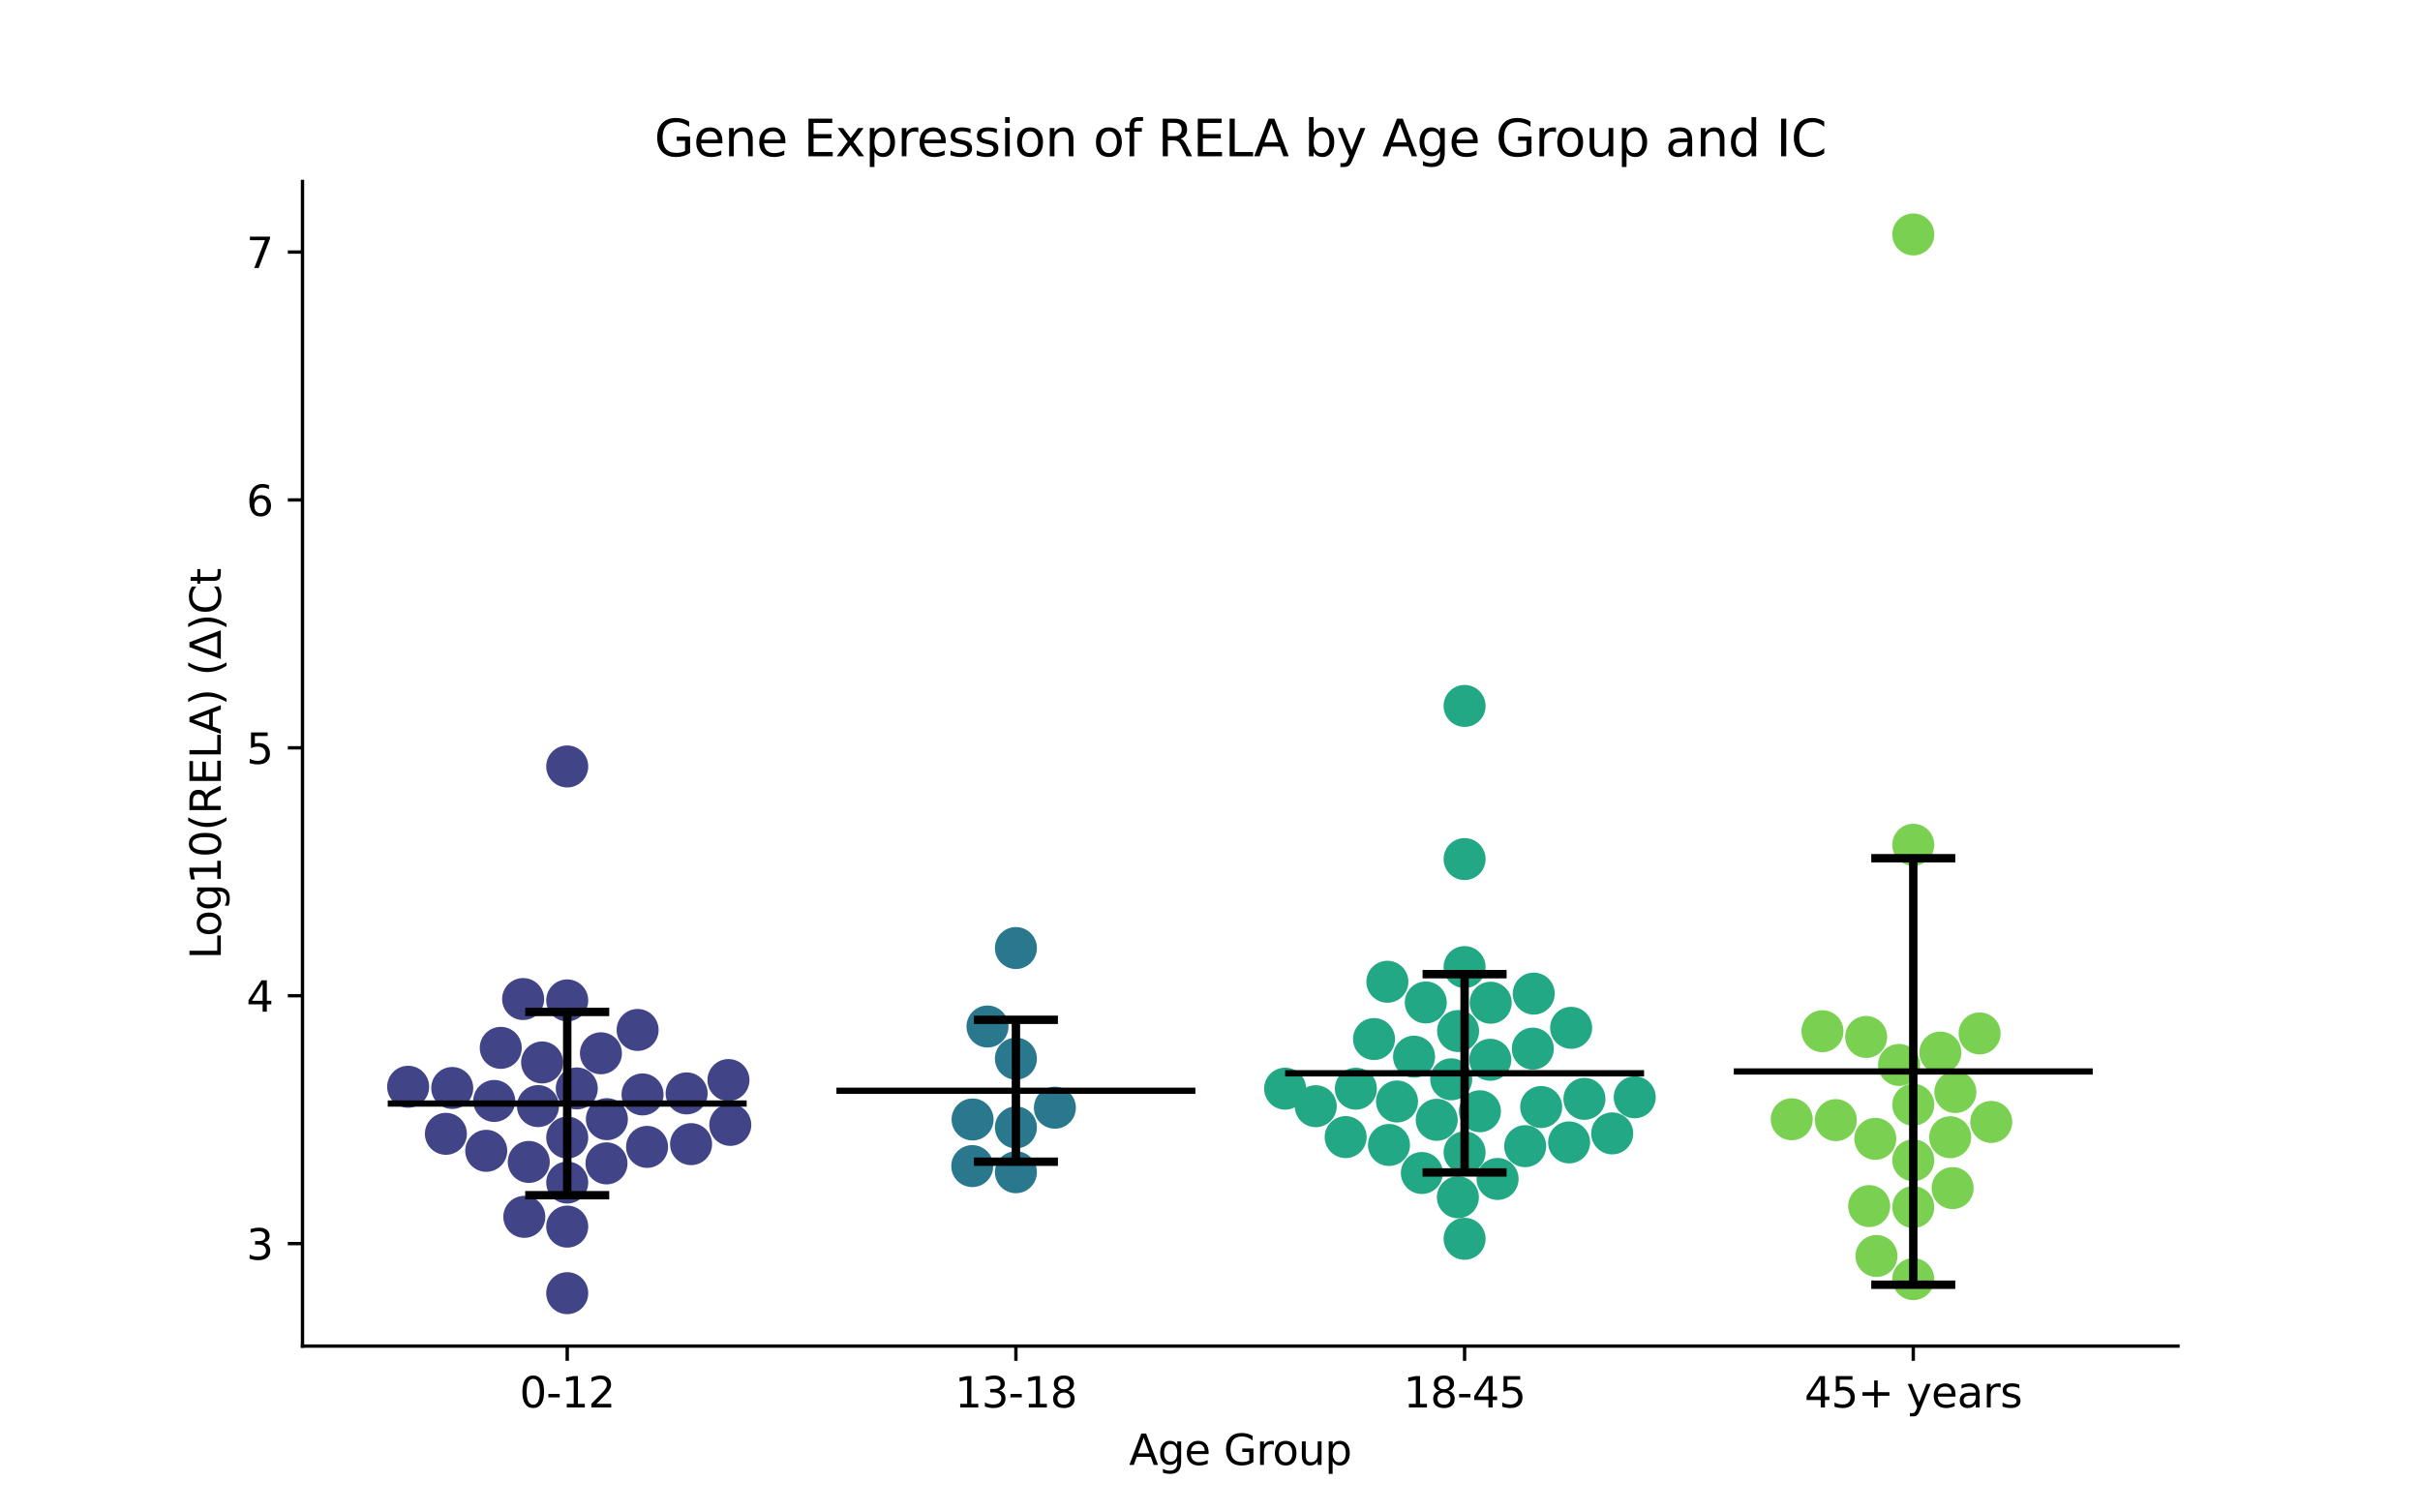 <?xml version="1.0" encoding="utf-8" standalone="no"?>
<!DOCTYPE svg PUBLIC "-//W3C//DTD SVG 1.1//EN"
  "http://www.w3.org/Graphics/SVG/1.1/DTD/svg11.dtd">
<svg xmlns:xlink="http://www.w3.org/1999/xlink" width="576pt" height="360pt" viewBox="0 0 576 360" xmlns="http://www.w3.org/2000/svg" version="1.1">
 <defs>
  <style type="text/css">*{stroke-linejoin: round; stroke-linecap: butt}</style>
 </defs>
 <g id="figure_1">
  <g id="patch_1">
   <path d="M 0 360 
L 576 360 
L 576 0 
L 0 0 
z
" style="fill: #ffffff"/>
  </g>
  <g id="axes_1">
   <g id="patch_2">
    <path d="M 72 320.4 
L 518.4 320.4 
L 518.4 43.2 
L 72 43.2 
z
" style="fill: #ffffff"/>
   </g>
   <g id="PathCollection_1">
    <defs>
     <path id="C0_0_9deeefd496" d="M 0 5 
C 1.326 5 2.598 4.473 3.536 3.536 
C 4.473 2.598 5 1.326 5 -0 
C 5 -1.326 4.473 -2.598 3.536 -3.536 
C 2.598 -4.473 1.326 -5 0 -5 
C -1.326 -5 -2.598 -4.473 -3.536 -3.536 
C -4.473 -2.598 -5 -1.326 -5 0 
C -5 1.326 -4.473 2.598 -3.536 3.536 
C -2.598 4.473 -1.326 5 0 5 
z
"/>
    </defs>
    <g clip-path="url(#p2a007aa8a4)">
     <use xlink:href="#C0_0_9deeefd496" x="137.283" y="259.07" style="fill: #414487"/>
    </g>
    <g clip-path="url(#p2a007aa8a4)">
     <use xlink:href="#C0_0_9deeefd496" x="173.82" y="267.743" style="fill: #414487"/>
    </g>
    <g clip-path="url(#p2a007aa8a4)">
     <use xlink:href="#C0_0_9deeefd496" x="143.032" y="250.702" style="fill: #414487"/>
    </g>
    <g clip-path="url(#p2a007aa8a4)">
     <use xlink:href="#C0_0_9deeefd496" x="135.009" y="291.957" style="fill: #414487"/>
    </g>
    <g clip-path="url(#p2a007aa8a4)">
     <use xlink:href="#C0_0_9deeefd496" x="128.05" y="263.275" style="fill: #414487"/>
    </g>
    <g clip-path="url(#p2a007aa8a4)">
     <use xlink:href="#C0_0_9deeefd496" x="135.009" y="281.467" style="fill: #414487"/>
    </g>
    <g clip-path="url(#p2a007aa8a4)">
     <use xlink:href="#C0_0_9deeefd496" x="115.733" y="273.916" style="fill: #414487"/>
    </g>
    <g clip-path="url(#p2a007aa8a4)">
     <use xlink:href="#C0_0_9deeefd496" x="144.447" y="266.382" style="fill: #414487"/>
    </g>
    <g clip-path="url(#p2a007aa8a4)">
     <use xlink:href="#C0_0_9deeefd496" x="164.488" y="272.326" style="fill: #414487"/>
    </g>
    <g clip-path="url(#p2a007aa8a4)">
     <use xlink:href="#C0_0_9deeefd496" x="124.514" y="237.792" style="fill: #414487"/>
    </g>
    <g clip-path="url(#p2a007aa8a4)">
     <use xlink:href="#C0_0_9deeefd496" x="144.354" y="276.908" style="fill: #414487"/>
    </g>
    <g clip-path="url(#p2a007aa8a4)">
     <use xlink:href="#C0_0_9deeefd496" x="152.934" y="260.494" style="fill: #414487"/>
    </g>
    <g clip-path="url(#p2a007aa8a4)">
     <use xlink:href="#C0_0_9deeefd496" x="135.009" y="238.114" style="fill: #414487"/>
    </g>
    <g clip-path="url(#p2a007aa8a4)">
     <use xlink:href="#C0_0_9deeefd496" x="125.858" y="276.562" style="fill: #414487"/>
    </g>
    <g clip-path="url(#p2a007aa8a4)">
     <use xlink:href="#C0_0_9deeefd496" x="135.009" y="307.8" style="fill: #414487"/>
    </g>
    <g clip-path="url(#p2a007aa8a4)">
     <use xlink:href="#C0_0_9deeefd496" x="135.009" y="182.431" style="fill: #414487"/>
    </g>
    <g clip-path="url(#p2a007aa8a4)">
     <use xlink:href="#C0_0_9deeefd496" x="107.641" y="258.964" style="fill: #414487"/>
    </g>
    <g clip-path="url(#p2a007aa8a4)">
     <use xlink:href="#C0_0_9deeefd496" x="124.795" y="289.635" style="fill: #414487"/>
    </g>
    <g clip-path="url(#p2a007aa8a4)">
     <use xlink:href="#C0_0_9deeefd496" x="151.762" y="245.147" style="fill: #414487"/>
    </g>
    <g clip-path="url(#p2a007aa8a4)">
     <use xlink:href="#C0_0_9deeefd496" x="154.01" y="272.981" style="fill: #414487"/>
    </g>
    <g clip-path="url(#p2a007aa8a4)">
     <use xlink:href="#C0_0_9deeefd496" x="135.009" y="270.764" style="fill: #414487"/>
    </g>
    <g clip-path="url(#p2a007aa8a4)">
     <use xlink:href="#C0_0_9deeefd496" x="119.187" y="249.409" style="fill: #414487"/>
    </g>
    <g clip-path="url(#p2a007aa8a4)">
     <use xlink:href="#C0_0_9deeefd496" x="117.63" y="262.045" style="fill: #414487"/>
    </g>
    <g clip-path="url(#p2a007aa8a4)">
     <use xlink:href="#C0_0_9deeefd496" x="173.387" y="257.073" style="fill: #414487"/>
    </g>
    <g clip-path="url(#p2a007aa8a4)">
     <use xlink:href="#C0_0_9deeefd496" x="129.032" y="252.885" style="fill: #414487"/>
    </g>
    <g clip-path="url(#p2a007aa8a4)">
     <use xlink:href="#C0_0_9deeefd496" x="106.13" y="269.872" style="fill: #414487"/>
    </g>
    <g clip-path="url(#p2a007aa8a4)">
     <use xlink:href="#C0_0_9deeefd496" x="163.431" y="260.251" style="fill: #414487"/>
    </g>
    <g clip-path="url(#p2a007aa8a4)">
     <use xlink:href="#C0_0_9deeefd496" x="97.146" y="258.671" style="fill: #414487"/>
    </g>
   </g>
   <g id="PathCollection_2">
    <defs>
     <path id="C1_0_d98ca09db6" d="M 0 5 
C 1.326 5 2.598 4.473 3.536 3.536 
C 4.473 2.598 5 1.326 5 -0 
C 5 -1.326 4.473 -2.598 3.536 -3.536 
C 2.598 -4.473 1.326 -5 0 -5 
C -1.326 -5 -2.598 -4.473 -3.536 -3.536 
C -4.473 -2.598 -5 -1.326 -5 0 
C -5 1.326 -4.473 2.598 -3.536 3.536 
C -2.598 4.473 -1.326 5 0 5 
z
"/>
    </defs>
    <g clip-path="url(#p2a007aa8a4)">
     <use xlink:href="#C1_0_d98ca09db6" x="241.803" y="279.01" style="fill: #2a788e"/>
    </g>
    <g clip-path="url(#p2a007aa8a4)">
     <use xlink:href="#C1_0_d98ca09db6" x="231.491" y="266.456" style="fill: #2a788e"/>
    </g>
    <g clip-path="url(#p2a007aa8a4)">
     <use xlink:href="#C1_0_d98ca09db6" x="231.415" y="277.555" style="fill: #2a788e"/>
    </g>
    <g clip-path="url(#p2a007aa8a4)">
     <use xlink:href="#C1_0_d98ca09db6" x="241.803" y="225.653" style="fill: #2a788e"/>
    </g>
    <g clip-path="url(#p2a007aa8a4)">
     <use xlink:href="#C1_0_d98ca09db6" x="241.803" y="268.342" style="fill: #2a788e"/>
    </g>
    <g clip-path="url(#p2a007aa8a4)">
     <use xlink:href="#C1_0_d98ca09db6" x="251.081" y="263.659" style="fill: #2a788e"/>
    </g>
    <g clip-path="url(#p2a007aa8a4)">
     <use xlink:href="#C1_0_d98ca09db6" x="235.041" y="244.329" style="fill: #2a788e"/>
    </g>
    <g clip-path="url(#p2a007aa8a4)">
     <use xlink:href="#C1_0_d98ca09db6" x="241.803" y="251.98" style="fill: #2a788e"/>
    </g>
   </g>
   <g id="PathCollection_3">
    <defs>
     <path id="C2_0_ca2b515b0a" d="M 0 5 
C 1.326 5 2.598 4.473 3.536 3.536 
C 4.473 2.598 5 1.326 5 -0 
C 5 -1.326 4.473 -2.598 3.536 -3.536 
C 2.598 -4.473 1.326 -5 0 -5 
C -1.326 -5 -2.598 -4.473 -3.536 -3.536 
C -4.473 -2.598 -5 -1.326 -5 0 
C -5 1.326 -4.473 2.598 -3.536 3.536 
C -2.598 4.473 -1.326 5 0 5 
z
"/>
    </defs>
    <g clip-path="url(#p2a007aa8a4)">
     <use xlink:href="#C2_0_ca2b515b0a" x="313.171" y="263.298" style="fill: #22a884"/>
    </g>
    <g clip-path="url(#p2a007aa8a4)">
     <use xlink:href="#C2_0_ca2b515b0a" x="336.569" y="251.509" style="fill: #22a884"/>
    </g>
    <g clip-path="url(#p2a007aa8a4)">
     <use xlink:href="#C2_0_ca2b515b0a" x="377.125" y="261.552" style="fill: #22a884"/>
    </g>
    <g clip-path="url(#p2a007aa8a4)">
     <use xlink:href="#C2_0_ca2b515b0a" x="330.22" y="233.678" style="fill: #22a884"/>
    </g>
    <g clip-path="url(#p2a007aa8a4)">
     <use xlink:href="#C2_0_ca2b515b0a" x="347.051" y="245.409" style="fill: #22a884"/>
    </g>
    <g clip-path="url(#p2a007aa8a4)">
     <use xlink:href="#C2_0_ca2b515b0a" x="354.807" y="238.668" style="fill: #22a884"/>
    </g>
    <g clip-path="url(#p2a007aa8a4)">
     <use xlink:href="#C2_0_ca2b515b0a" x="365.057" y="236.497" style="fill: #22a884"/>
    </g>
    <g clip-path="url(#p2a007aa8a4)">
     <use xlink:href="#C2_0_ca2b515b0a" x="345.414" y="256.898" style="fill: #22a884"/>
    </g>
    <g clip-path="url(#p2a007aa8a4)">
     <use xlink:href="#C2_0_ca2b515b0a" x="364.834" y="249.596" style="fill: #22a884"/>
    </g>
    <g clip-path="url(#p2a007aa8a4)">
     <use xlink:href="#C2_0_ca2b515b0a" x="354.71" y="252.249" style="fill: #22a884"/>
    </g>
    <g clip-path="url(#p2a007aa8a4)">
     <use xlink:href="#C2_0_ca2b515b0a" x="339.358" y="238.603" style="fill: #22a884"/>
    </g>
    <g clip-path="url(#p2a007aa8a4)">
     <use xlink:href="#C2_0_ca2b515b0a" x="322.714" y="259.126" style="fill: #22a884"/>
    </g>
    <g clip-path="url(#p2a007aa8a4)">
     <use xlink:href="#C2_0_ca2b515b0a" x="373.956" y="244.644" style="fill: #22a884"/>
    </g>
    <g clip-path="url(#p2a007aa8a4)">
     <use xlink:href="#C2_0_ca2b515b0a" x="338.428" y="279.196" style="fill: #22a884"/>
    </g>
    <g clip-path="url(#p2a007aa8a4)">
     <use xlink:href="#C2_0_ca2b515b0a" x="348.597" y="274.285" style="fill: #22a884"/>
    </g>
    <g clip-path="url(#p2a007aa8a4)">
     <use xlink:href="#C2_0_ca2b515b0a" x="320.289" y="270.65" style="fill: #22a884"/>
    </g>
    <g clip-path="url(#p2a007aa8a4)">
     <use xlink:href="#C2_0_ca2b515b0a" x="327.039" y="247.312" style="fill: #22a884"/>
    </g>
    <g clip-path="url(#p2a007aa8a4)">
     <use xlink:href="#C2_0_ca2b515b0a" x="305.879" y="259.121" style="fill: #22a884"/>
    </g>
    <g clip-path="url(#p2a007aa8a4)">
     <use xlink:href="#C2_0_ca2b515b0a" x="348.597" y="294.854" style="fill: #22a884"/>
    </g>
    <g clip-path="url(#p2a007aa8a4)">
     <use xlink:href="#C2_0_ca2b515b0a" x="373.475" y="271.917" style="fill: #22a884"/>
    </g>
    <g clip-path="url(#p2a007aa8a4)">
     <use xlink:href="#C2_0_ca2b515b0a" x="356.451" y="280.615" style="fill: #22a884"/>
    </g>
    <g clip-path="url(#p2a007aa8a4)">
     <use xlink:href="#C2_0_ca2b515b0a" x="366.825" y="263.492" style="fill: #22a884"/>
    </g>
    <g clip-path="url(#p2a007aa8a4)">
     <use xlink:href="#C2_0_ca2b515b0a" x="341.964" y="266.533" style="fill: #22a884"/>
    </g>
    <g clip-path="url(#p2a007aa8a4)">
     <use xlink:href="#C2_0_ca2b515b0a" x="332.513" y="262.176" style="fill: #22a884"/>
    </g>
    <g clip-path="url(#p2a007aa8a4)">
     <use xlink:href="#C2_0_ca2b515b0a" x="348.597" y="204.48" style="fill: #22a884"/>
    </g>
    <g clip-path="url(#p2a007aa8a4)">
     <use xlink:href="#C2_0_ca2b515b0a" x="363.017" y="272.811" style="fill: #22a884"/>
    </g>
    <g clip-path="url(#p2a007aa8a4)">
     <use xlink:href="#C2_0_ca2b515b0a" x="352.243" y="264.494" style="fill: #22a884"/>
    </g>
    <g clip-path="url(#p2a007aa8a4)">
     <use xlink:href="#C2_0_ca2b515b0a" x="348.597" y="230.186" style="fill: #22a884"/>
    </g>
    <g clip-path="url(#p2a007aa8a4)">
     <use xlink:href="#C2_0_ca2b515b0a" x="347" y="284.971" style="fill: #22a884"/>
    </g>
    <g clip-path="url(#p2a007aa8a4)">
     <use xlink:href="#C2_0_ca2b515b0a" x="389.092" y="261.174" style="fill: #22a884"/>
    </g>
    <g clip-path="url(#p2a007aa8a4)">
     <use xlink:href="#C2_0_ca2b515b0a" x="330.602" y="272.528" style="fill: #22a884"/>
    </g>
    <g clip-path="url(#p2a007aa8a4)">
     <use xlink:href="#C2_0_ca2b515b0a" x="383.73" y="269.772" style="fill: #22a884"/>
    </g>
    <g clip-path="url(#p2a007aa8a4)">
     <use xlink:href="#C2_0_ca2b515b0a" x="348.597" y="168.026" style="fill: #22a884"/>
    </g>
   </g>
   <g id="PathCollection_4">
    <defs>
     <path id="C3_0_3c62527de7" d="M 0 5 
C 1.326 5 2.598 4.473 3.536 3.536 
C 4.473 2.598 5 1.326 5 -0 
C 5 -1.326 4.473 -2.598 3.536 -3.536 
C 2.598 -4.473 1.326 -5 0 -5 
C -1.326 -5 -2.598 -4.473 -3.536 -3.536 
C -4.473 -2.598 -5 -1.326 -5 0 
C -5 1.326 -4.473 2.598 -3.536 3.536 
C -2.598 4.473 -1.326 5 0 5 
z
"/>
    </defs>
    <g clip-path="url(#p2a007aa8a4)">
     <use xlink:href="#C3_0_3c62527de7" x="455.391" y="304.458" style="fill: #7ad151"/>
    </g>
    <g clip-path="url(#p2a007aa8a4)">
     <use xlink:href="#C3_0_3c62527de7" x="464.175" y="270.685" style="fill: #7ad151"/>
    </g>
    <g clip-path="url(#p2a007aa8a4)">
     <use xlink:href="#C3_0_3c62527de7" x="455.391" y="262.946" style="fill: #7ad151"/>
    </g>
    <g clip-path="url(#p2a007aa8a4)">
     <use xlink:href="#C3_0_3c62527de7" x="426.459" y="266.408" style="fill: #7ad151"/>
    </g>
    <g clip-path="url(#p2a007aa8a4)">
     <use xlink:href="#C3_0_3c62527de7" x="455.391" y="276.163" style="fill: #7ad151"/>
    </g>
    <g clip-path="url(#p2a007aa8a4)">
     <use xlink:href="#C3_0_3c62527de7" x="446.358" y="271.066" style="fill: #7ad151"/>
    </g>
    <g clip-path="url(#p2a007aa8a4)">
     <use xlink:href="#C3_0_3c62527de7" x="461.835" y="250.529" style="fill: #7ad151"/>
    </g>
    <g clip-path="url(#p2a007aa8a4)">
     <use xlink:href="#C3_0_3c62527de7" x="444.175" y="246.816" style="fill: #7ad151"/>
    </g>
    <g clip-path="url(#p2a007aa8a4)">
     <use xlink:href="#C3_0_3c62527de7" x="452.003" y="253.481" style="fill: #7ad151"/>
    </g>
    <g clip-path="url(#p2a007aa8a4)">
     <use xlink:href="#C3_0_3c62527de7" x="433.773" y="245.448" style="fill: #7ad151"/>
    </g>
    <g clip-path="url(#p2a007aa8a4)">
     <use xlink:href="#C3_0_3c62527de7" x="455.391" y="55.8" style="fill: #7ad151"/>
    </g>
    <g clip-path="url(#p2a007aa8a4)">
     <use xlink:href="#C3_0_3c62527de7" x="455.391" y="201.075" style="fill: #7ad151"/>
    </g>
    <g clip-path="url(#p2a007aa8a4)">
     <use xlink:href="#C3_0_3c62527de7" x="473.954" y="267.043" style="fill: #7ad151"/>
    </g>
    <g clip-path="url(#p2a007aa8a4)">
     <use xlink:href="#C3_0_3c62527de7" x="455.391" y="287.31" style="fill: #7ad151"/>
    </g>
    <g clip-path="url(#p2a007aa8a4)">
     <use xlink:href="#C3_0_3c62527de7" x="444.894" y="287.076" style="fill: #7ad151"/>
    </g>
    <g clip-path="url(#p2a007aa8a4)">
     <use xlink:href="#C3_0_3c62527de7" x="464.757" y="282.788" style="fill: #7ad151"/>
    </g>
    <g clip-path="url(#p2a007aa8a4)">
     <use xlink:href="#C3_0_3c62527de7" x="446.63" y="298.946" style="fill: #7ad151"/>
    </g>
    <g clip-path="url(#p2a007aa8a4)">
     <use xlink:href="#C3_0_3c62527de7" x="436.957" y="266.612" style="fill: #7ad151"/>
    </g>
    <g clip-path="url(#p2a007aa8a4)">
     <use xlink:href="#C3_0_3c62527de7" x="471.182" y="245.973" style="fill: #7ad151"/>
    </g>
    <g clip-path="url(#p2a007aa8a4)">
     <use xlink:href="#C3_0_3c62527de7" x="465.404" y="259.933" style="fill: #7ad151"/>
    </g>
   </g>
   <g id="matplotlib.axis_1">
    <g id="xtick_1">
     <g id="line2d_1">
      <defs>
       <path id="m3023a8ee05" d="M 0 0 
L 0 3.5 
" style="stroke: #000000; stroke-width: 0.8"/>
      </defs>
      <g>
       <use xlink:href="#m3023a8ee05" x="135.009" y="320.4" style="stroke: #000000; stroke-width: 0.8"/>
      </g>
     </g>
     <g id="text_1">
      <!-- 0-12 -->
      <g transform="translate(123.661 334.998) scale(0.1 -0.1)">
       <defs>
        <path id="DejaVuSans-30" d="M 2034 4250 
Q 1547 4250 1301 3770 
Q 1056 3291 1056 2328 
Q 1056 1369 1301 889 
Q 1547 409 2034 409 
Q 2525 409 2770 889 
Q 3016 1369 3016 2328 
Q 3016 3291 2770 3770 
Q 2525 4250 2034 4250 
z
M 2034 4750 
Q 2819 4750 3233 4129 
Q 3647 3509 3647 2328 
Q 3647 1150 3233 529 
Q 2819 -91 2034 -91 
Q 1250 -91 836 529 
Q 422 1150 422 2328 
Q 422 3509 836 4129 
Q 1250 4750 2034 4750 
z
" transform="scale(0.016)"/>
        <path id="DejaVuSans-2d" d="M 313 2009 
L 1997 2009 
L 1997 1497 
L 313 1497 
L 313 2009 
z
" transform="scale(0.016)"/>
        <path id="DejaVuSans-31" d="M 794 531 
L 1825 531 
L 1825 4091 
L 703 3866 
L 703 4441 
L 1819 4666 
L 2450 4666 
L 2450 531 
L 3481 531 
L 3481 0 
L 794 0 
L 794 531 
z
" transform="scale(0.016)"/>
        <path id="DejaVuSans-32" d="M 1228 531 
L 3431 531 
L 3431 0 
L 469 0 
L 469 531 
Q 828 903 1448 1529 
Q 2069 2156 2228 2338 
Q 2531 2678 2651 2914 
Q 2772 3150 2772 3378 
Q 2772 3750 2511 3984 
Q 2250 4219 1831 4219 
Q 1534 4219 1204 4116 
Q 875 4013 500 3803 
L 500 4441 
Q 881 4594 1212 4672 
Q 1544 4750 1819 4750 
Q 2544 4750 2975 4387 
Q 3406 4025 3406 3419 
Q 3406 3131 3298 2873 
Q 3191 2616 2906 2266 
Q 2828 2175 2409 1742 
Q 1991 1309 1228 531 
z
" transform="scale(0.016)"/>
       </defs>
       <use xlink:href="#DejaVuSans-30"/>
       <use xlink:href="#DejaVuSans-2d" x="63.623"/>
       <use xlink:href="#DejaVuSans-31" x="99.707"/>
       <use xlink:href="#DejaVuSans-32" x="163.33"/>
      </g>
     </g>
    </g>
    <g id="xtick_2">
     <g id="line2d_2">
      <g>
       <use xlink:href="#m3023a8ee05" x="241.803" y="320.4" style="stroke: #000000; stroke-width: 0.8"/>
      </g>
     </g>
     <g id="text_2">
      <!-- 13-18 -->
      <g transform="translate(227.274 334.998) scale(0.1 -0.1)">
       <defs>
        <path id="DejaVuSans-33" d="M 2597 2516 
Q 3050 2419 3304 2112 
Q 3559 1806 3559 1356 
Q 3559 666 3084 287 
Q 2609 -91 1734 -91 
Q 1441 -91 1130 -33 
Q 819 25 488 141 
L 488 750 
Q 750 597 1062 519 
Q 1375 441 1716 441 
Q 2309 441 2620 675 
Q 2931 909 2931 1356 
Q 2931 1769 2642 2001 
Q 2353 2234 1838 2234 
L 1294 2234 
L 1294 2753 
L 1863 2753 
Q 2328 2753 2575 2939 
Q 2822 3125 2822 3475 
Q 2822 3834 2567 4026 
Q 2313 4219 1838 4219 
Q 1578 4219 1281 4162 
Q 984 4106 628 3988 
L 628 4550 
Q 988 4650 1302 4700 
Q 1616 4750 1894 4750 
Q 2613 4750 3031 4423 
Q 3450 4097 3450 3541 
Q 3450 3153 3228 2886 
Q 3006 2619 2597 2516 
z
" transform="scale(0.016)"/>
        <path id="DejaVuSans-38" d="M 2034 2216 
Q 1584 2216 1326 1975 
Q 1069 1734 1069 1313 
Q 1069 891 1326 650 
Q 1584 409 2034 409 
Q 2484 409 2743 651 
Q 3003 894 3003 1313 
Q 3003 1734 2745 1975 
Q 2488 2216 2034 2216 
z
M 1403 2484 
Q 997 2584 770 2862 
Q 544 3141 544 3541 
Q 544 4100 942 4425 
Q 1341 4750 2034 4750 
Q 2731 4750 3128 4425 
Q 3525 4100 3525 3541 
Q 3525 3141 3298 2862 
Q 3072 2584 2669 2484 
Q 3125 2378 3379 2068 
Q 3634 1759 3634 1313 
Q 3634 634 3220 271 
Q 2806 -91 2034 -91 
Q 1263 -91 848 271 
Q 434 634 434 1313 
Q 434 1759 690 2068 
Q 947 2378 1403 2484 
z
M 1172 3481 
Q 1172 3119 1398 2916 
Q 1625 2713 2034 2713 
Q 2441 2713 2670 2916 
Q 2900 3119 2900 3481 
Q 2900 3844 2670 4047 
Q 2441 4250 2034 4250 
Q 1625 4250 1398 4047 
Q 1172 3844 1172 3481 
z
" transform="scale(0.016)"/>
       </defs>
       <use xlink:href="#DejaVuSans-31"/>
       <use xlink:href="#DejaVuSans-33" x="63.623"/>
       <use xlink:href="#DejaVuSans-2d" x="127.246"/>
       <use xlink:href="#DejaVuSans-31" x="163.33"/>
       <use xlink:href="#DejaVuSans-38" x="226.953"/>
      </g>
     </g>
    </g>
    <g id="xtick_3">
     <g id="line2d_3">
      <g>
       <use xlink:href="#m3023a8ee05" x="348.597" y="320.4" style="stroke: #000000; stroke-width: 0.8"/>
      </g>
     </g>
     <g id="text_3">
      <!-- 18-45 -->
      <g transform="translate(334.068 334.998) scale(0.1 -0.1)">
       <defs>
        <path id="DejaVuSans-34" d="M 2419 4116 
L 825 1625 
L 2419 1625 
L 2419 4116 
z
M 2253 4666 
L 3047 4666 
L 3047 1625 
L 3713 1625 
L 3713 1100 
L 3047 1100 
L 3047 0 
L 2419 0 
L 2419 1100 
L 313 1100 
L 313 1709 
L 2253 4666 
z
" transform="scale(0.016)"/>
        <path id="DejaVuSans-35" d="M 691 4666 
L 3169 4666 
L 3169 4134 
L 1269 4134 
L 1269 2991 
Q 1406 3038 1543 3061 
Q 1681 3084 1819 3084 
Q 2600 3084 3056 2656 
Q 3513 2228 3513 1497 
Q 3513 744 3044 326 
Q 2575 -91 1722 -91 
Q 1428 -91 1123 -41 
Q 819 9 494 109 
L 494 744 
Q 775 591 1075 516 
Q 1375 441 1709 441 
Q 2250 441 2565 725 
Q 2881 1009 2881 1497 
Q 2881 1984 2565 2268 
Q 2250 2553 1709 2553 
Q 1456 2553 1204 2497 
Q 953 2441 691 2322 
L 691 4666 
z
" transform="scale(0.016)"/>
       </defs>
       <use xlink:href="#DejaVuSans-31"/>
       <use xlink:href="#DejaVuSans-38" x="63.623"/>
       <use xlink:href="#DejaVuSans-2d" x="127.246"/>
       <use xlink:href="#DejaVuSans-34" x="163.33"/>
       <use xlink:href="#DejaVuSans-35" x="226.953"/>
      </g>
     </g>
    </g>
    <g id="xtick_4">
     <g id="line2d_4">
      <g>
       <use xlink:href="#m3023a8ee05" x="455.391" y="320.4" style="stroke: #000000; stroke-width: 0.8"/>
      </g>
     </g>
     <g id="text_4">
      <!-- 45+ years -->
      <g transform="translate(429.49 334.998) scale(0.1 -0.1)">
       <defs>
        <path id="DejaVuSans-2b" d="M 2944 4013 
L 2944 2272 
L 4684 2272 
L 4684 1741 
L 2944 1741 
L 2944 0 
L 2419 0 
L 2419 1741 
L 678 1741 
L 678 2272 
L 2419 2272 
L 2419 4013 
L 2944 4013 
z
" transform="scale(0.016)"/>
        <path id="DejaVuSans-20" transform="scale(0.016)"/>
        <path id="DejaVuSans-79" d="M 2059 -325 
Q 1816 -950 1584 -1140 
Q 1353 -1331 966 -1331 
L 506 -1331 
L 506 -850 
L 844 -850 
Q 1081 -850 1212 -737 
Q 1344 -625 1503 -206 
L 1606 56 
L 191 3500 
L 800 3500 
L 1894 763 
L 2988 3500 
L 3597 3500 
L 2059 -325 
z
" transform="scale(0.016)"/>
        <path id="DejaVuSans-65" d="M 3597 1894 
L 3597 1613 
L 953 1613 
Q 991 1019 1311 708 
Q 1631 397 2203 397 
Q 2534 397 2845 478 
Q 3156 559 3463 722 
L 3463 178 
Q 3153 47 2828 -22 
Q 2503 -91 2169 -91 
Q 1331 -91 842 396 
Q 353 884 353 1716 
Q 353 2575 817 3079 
Q 1281 3584 2069 3584 
Q 2775 3584 3186 3129 
Q 3597 2675 3597 1894 
z
M 3022 2063 
Q 3016 2534 2758 2815 
Q 2500 3097 2075 3097 
Q 1594 3097 1305 2825 
Q 1016 2553 972 2059 
L 3022 2063 
z
" transform="scale(0.016)"/>
        <path id="DejaVuSans-61" d="M 2194 1759 
Q 1497 1759 1228 1600 
Q 959 1441 959 1056 
Q 959 750 1161 570 
Q 1363 391 1709 391 
Q 2188 391 2477 730 
Q 2766 1069 2766 1631 
L 2766 1759 
L 2194 1759 
z
M 3341 1997 
L 3341 0 
L 2766 0 
L 2766 531 
Q 2569 213 2275 61 
Q 1981 -91 1556 -91 
Q 1019 -91 701 211 
Q 384 513 384 1019 
Q 384 1609 779 1909 
Q 1175 2209 1959 2209 
L 2766 2209 
L 2766 2266 
Q 2766 2663 2505 2880 
Q 2244 3097 1772 3097 
Q 1472 3097 1187 3025 
Q 903 2953 641 2809 
L 641 3341 
Q 956 3463 1253 3523 
Q 1550 3584 1831 3584 
Q 2591 3584 2966 3190 
Q 3341 2797 3341 1997 
z
" transform="scale(0.016)"/>
        <path id="DejaVuSans-72" d="M 2631 2963 
Q 2534 3019 2420 3045 
Q 2306 3072 2169 3072 
Q 1681 3072 1420 2755 
Q 1159 2438 1159 1844 
L 1159 0 
L 581 0 
L 581 3500 
L 1159 3500 
L 1159 2956 
Q 1341 3275 1631 3429 
Q 1922 3584 2338 3584 
Q 2397 3584 2469 3576 
Q 2541 3569 2628 3553 
L 2631 2963 
z
" transform="scale(0.016)"/>
        <path id="DejaVuSans-73" d="M 2834 3397 
L 2834 2853 
Q 2591 2978 2328 3040 
Q 2066 3103 1784 3103 
Q 1356 3103 1142 2972 
Q 928 2841 928 2578 
Q 928 2378 1081 2264 
Q 1234 2150 1697 2047 
L 1894 2003 
Q 2506 1872 2764 1633 
Q 3022 1394 3022 966 
Q 3022 478 2636 193 
Q 2250 -91 1575 -91 
Q 1294 -91 989 -36 
Q 684 19 347 128 
L 347 722 
Q 666 556 975 473 
Q 1284 391 1588 391 
Q 1994 391 2212 530 
Q 2431 669 2431 922 
Q 2431 1156 2273 1281 
Q 2116 1406 1581 1522 
L 1381 1569 
Q 847 1681 609 1914 
Q 372 2147 372 2553 
Q 372 3047 722 3315 
Q 1072 3584 1716 3584 
Q 2034 3584 2315 3537 
Q 2597 3491 2834 3397 
z
" transform="scale(0.016)"/>
       </defs>
       <use xlink:href="#DejaVuSans-34"/>
       <use xlink:href="#DejaVuSans-35" x="63.623"/>
       <use xlink:href="#DejaVuSans-2b" x="127.246"/>
       <use xlink:href="#DejaVuSans-20" x="211.035"/>
       <use xlink:href="#DejaVuSans-79" x="242.822"/>
       <use xlink:href="#DejaVuSans-65" x="302.002"/>
       <use xlink:href="#DejaVuSans-61" x="363.525"/>
       <use xlink:href="#DejaVuSans-72" x="424.805"/>
       <use xlink:href="#DejaVuSans-73" x="465.918"/>
      </g>
     </g>
    </g>
    <g id="text_5">
     <!-- Age Group -->
     <g transform="translate(268.72 348.677) scale(0.1 -0.1)">
      <defs>
       <path id="DejaVuSans-41" d="M 2188 4044 
L 1331 1722 
L 3047 1722 
L 2188 4044 
z
M 1831 4666 
L 2547 4666 
L 4325 0 
L 3669 0 
L 3244 1197 
L 1141 1197 
L 716 0 
L 50 0 
L 1831 4666 
z
" transform="scale(0.016)"/>
       <path id="DejaVuSans-67" d="M 2906 1791 
Q 2906 2416 2648 2759 
Q 2391 3103 1925 3103 
Q 1463 3103 1205 2759 
Q 947 2416 947 1791 
Q 947 1169 1205 825 
Q 1463 481 1925 481 
Q 2391 481 2648 825 
Q 2906 1169 2906 1791 
z
M 3481 434 
Q 3481 -459 3084 -895 
Q 2688 -1331 1869 -1331 
Q 1566 -1331 1297 -1286 
Q 1028 -1241 775 -1147 
L 775 -588 
Q 1028 -725 1275 -790 
Q 1522 -856 1778 -856 
Q 2344 -856 2625 -561 
Q 2906 -266 2906 331 
L 2906 616 
Q 2728 306 2450 153 
Q 2172 0 1784 0 
Q 1141 0 747 490 
Q 353 981 353 1791 
Q 353 2603 747 3093 
Q 1141 3584 1784 3584 
Q 2172 3584 2450 3431 
Q 2728 3278 2906 2969 
L 2906 3500 
L 3481 3500 
L 3481 434 
z
" transform="scale(0.016)"/>
       <path id="DejaVuSans-47" d="M 3809 666 
L 3809 1919 
L 2778 1919 
L 2778 2438 
L 4434 2438 
L 4434 434 
Q 4069 175 3628 42 
Q 3188 -91 2688 -91 
Q 1594 -91 976 548 
Q 359 1188 359 2328 
Q 359 3472 976 4111 
Q 1594 4750 2688 4750 
Q 3144 4750 3555 4637 
Q 3966 4525 4313 4306 
L 4313 3634 
Q 3963 3931 3569 4081 
Q 3175 4231 2741 4231 
Q 1884 4231 1454 3753 
Q 1025 3275 1025 2328 
Q 1025 1384 1454 906 
Q 1884 428 2741 428 
Q 3075 428 3337 486 
Q 3600 544 3809 666 
z
" transform="scale(0.016)"/>
       <path id="DejaVuSans-6f" d="M 1959 3097 
Q 1497 3097 1228 2736 
Q 959 2375 959 1747 
Q 959 1119 1226 758 
Q 1494 397 1959 397 
Q 2419 397 2687 759 
Q 2956 1122 2956 1747 
Q 2956 2369 2687 2733 
Q 2419 3097 1959 3097 
z
M 1959 3584 
Q 2709 3584 3137 3096 
Q 3566 2609 3566 1747 
Q 3566 888 3137 398 
Q 2709 -91 1959 -91 
Q 1206 -91 779 398 
Q 353 888 353 1747 
Q 353 2609 779 3096 
Q 1206 3584 1959 3584 
z
" transform="scale(0.016)"/>
       <path id="DejaVuSans-75" d="M 544 1381 
L 544 3500 
L 1119 3500 
L 1119 1403 
Q 1119 906 1312 657 
Q 1506 409 1894 409 
Q 2359 409 2629 706 
Q 2900 1003 2900 1516 
L 2900 3500 
L 3475 3500 
L 3475 0 
L 2900 0 
L 2900 538 
Q 2691 219 2414 64 
Q 2138 -91 1772 -91 
Q 1169 -91 856 284 
Q 544 659 544 1381 
z
M 1991 3584 
L 1991 3584 
z
" transform="scale(0.016)"/>
       <path id="DejaVuSans-70" d="M 1159 525 
L 1159 -1331 
L 581 -1331 
L 581 3500 
L 1159 3500 
L 1159 2969 
Q 1341 3281 1617 3432 
Q 1894 3584 2278 3584 
Q 2916 3584 3314 3078 
Q 3713 2572 3713 1747 
Q 3713 922 3314 415 
Q 2916 -91 2278 -91 
Q 1894 -91 1617 61 
Q 1341 213 1159 525 
z
M 3116 1747 
Q 3116 2381 2855 2742 
Q 2594 3103 2138 3103 
Q 1681 3103 1420 2742 
Q 1159 2381 1159 1747 
Q 1159 1113 1420 752 
Q 1681 391 2138 391 
Q 2594 391 2855 752 
Q 3116 1113 3116 1747 
z
" transform="scale(0.016)"/>
      </defs>
      <use xlink:href="#DejaVuSans-41"/>
      <use xlink:href="#DejaVuSans-67" x="68.408"/>
      <use xlink:href="#DejaVuSans-65" x="131.885"/>
      <use xlink:href="#DejaVuSans-20" x="193.408"/>
      <use xlink:href="#DejaVuSans-47" x="225.195"/>
      <use xlink:href="#DejaVuSans-72" x="302.686"/>
      <use xlink:href="#DejaVuSans-6f" x="341.549"/>
      <use xlink:href="#DejaVuSans-75" x="402.73"/>
      <use xlink:href="#DejaVuSans-70" x="466.109"/>
     </g>
    </g>
   </g>
   <g id="matplotlib.axis_2">
    <g id="ytick_1">
     <g id="line2d_5">
      <defs>
       <path id="md812f7d354" d="M 0 0 
L -3.5 0 
" style="stroke: #000000; stroke-width: 0.8"/>
      </defs>
      <g>
       <use xlink:href="#md812f7d354" x="72" y="296.005" style="stroke: #000000; stroke-width: 0.8"/>
      </g>
     </g>
     <g id="text_6">
      <!-- 3 -->
      <g transform="translate(58.638 299.804) scale(0.1 -0.1)">
       <use xlink:href="#DejaVuSans-33"/>
      </g>
     </g>
    </g>
    <g id="ytick_2">
     <g id="line2d_6">
      <g>
       <use xlink:href="#md812f7d354" x="72" y="237.001" style="stroke: #000000; stroke-width: 0.8"/>
      </g>
     </g>
     <g id="text_7">
      <!-- 4 -->
      <g transform="translate(58.638 240.8) scale(0.1 -0.1)">
       <use xlink:href="#DejaVuSans-34"/>
      </g>
     </g>
    </g>
    <g id="ytick_3">
     <g id="line2d_7">
      <g>
       <use xlink:href="#md812f7d354" x="72" y="177.997" style="stroke: #000000; stroke-width: 0.8"/>
      </g>
     </g>
     <g id="text_8">
      <!-- 5 -->
      <g transform="translate(58.638 181.796) scale(0.1 -0.1)">
       <use xlink:href="#DejaVuSans-35"/>
      </g>
     </g>
    </g>
    <g id="ytick_4">
     <g id="line2d_8">
      <g>
       <use xlink:href="#md812f7d354" x="72" y="118.993" style="stroke: #000000; stroke-width: 0.8"/>
      </g>
     </g>
     <g id="text_9">
      <!-- 6 -->
      <g transform="translate(58.638 122.793) scale(0.1 -0.1)">
       <defs>
        <path id="DejaVuSans-36" d="M 2113 2584 
Q 1688 2584 1439 2293 
Q 1191 2003 1191 1497 
Q 1191 994 1439 701 
Q 1688 409 2113 409 
Q 2538 409 2786 701 
Q 3034 994 3034 1497 
Q 3034 2003 2786 2293 
Q 2538 2584 2113 2584 
z
M 3366 4563 
L 3366 3988 
Q 3128 4100 2886 4159 
Q 2644 4219 2406 4219 
Q 1781 4219 1451 3797 
Q 1122 3375 1075 2522 
Q 1259 2794 1537 2939 
Q 1816 3084 2150 3084 
Q 2853 3084 3261 2657 
Q 3669 2231 3669 1497 
Q 3669 778 3244 343 
Q 2819 -91 2113 -91 
Q 1303 -91 875 529 
Q 447 1150 447 2328 
Q 447 3434 972 4092 
Q 1497 4750 2381 4750 
Q 2619 4750 2861 4703 
Q 3103 4656 3366 4563 
z
" transform="scale(0.016)"/>
       </defs>
       <use xlink:href="#DejaVuSans-36"/>
      </g>
     </g>
    </g>
    <g id="ytick_5">
     <g id="line2d_9">
      <g>
       <use xlink:href="#md812f7d354" x="72" y="59.99" style="stroke: #000000; stroke-width: 0.8"/>
      </g>
     </g>
     <g id="text_10">
      <!-- 7 -->
      <g transform="translate(58.638 63.789) scale(0.1 -0.1)">
       <defs>
        <path id="DejaVuSans-37" d="M 525 4666 
L 3525 4666 
L 3525 4397 
L 1831 0 
L 1172 0 
L 2766 4134 
L 525 4134 
L 525 4666 
z
" transform="scale(0.016)"/>
       </defs>
       <use xlink:href="#DejaVuSans-37"/>
      </g>
     </g>
    </g>
    <g id="text_11">
     <!-- Log10(RELA) (Δ)Ct -->
     <g transform="translate(52.558 228.311) rotate(-90) scale(0.1 -0.1)">
      <defs>
       <path id="DejaVuSans-4c" d="M 628 4666 
L 1259 4666 
L 1259 531 
L 3531 531 
L 3531 0 
L 628 0 
L 628 4666 
z
" transform="scale(0.016)"/>
       <path id="DejaVuSans-28" d="M 1984 4856 
Q 1566 4138 1362 3434 
Q 1159 2731 1159 2009 
Q 1159 1288 1364 580 
Q 1569 -128 1984 -844 
L 1484 -844 
Q 1016 -109 783 600 
Q 550 1309 550 2009 
Q 550 2706 781 3412 
Q 1013 4119 1484 4856 
L 1984 4856 
z
" transform="scale(0.016)"/>
       <path id="DejaVuSans-52" d="M 2841 2188 
Q 3044 2119 3236 1894 
Q 3428 1669 3622 1275 
L 4263 0 
L 3584 0 
L 2988 1197 
Q 2756 1666 2539 1819 
Q 2322 1972 1947 1972 
L 1259 1972 
L 1259 0 
L 628 0 
L 628 4666 
L 2053 4666 
Q 2853 4666 3247 4331 
Q 3641 3997 3641 3322 
Q 3641 2881 3436 2590 
Q 3231 2300 2841 2188 
z
M 1259 4147 
L 1259 2491 
L 2053 2491 
Q 2509 2491 2742 2702 
Q 2975 2913 2975 3322 
Q 2975 3731 2742 3939 
Q 2509 4147 2053 4147 
L 1259 4147 
z
" transform="scale(0.016)"/>
       <path id="DejaVuSans-45" d="M 628 4666 
L 3578 4666 
L 3578 4134 
L 1259 4134 
L 1259 2753 
L 3481 2753 
L 3481 2222 
L 1259 2222 
L 1259 531 
L 3634 531 
L 3634 0 
L 628 0 
L 628 4666 
z
" transform="scale(0.016)"/>
       <path id="DejaVuSans-29" d="M 513 4856 
L 1013 4856 
Q 1481 4119 1714 3412 
Q 1947 2706 1947 2009 
Q 1947 1309 1714 600 
Q 1481 -109 1013 -844 
L 513 -844 
Q 928 -128 1133 580 
Q 1338 1288 1338 2009 
Q 1338 2731 1133 3434 
Q 928 4138 513 4856 
z
" transform="scale(0.016)"/>
       <path id="DejaVuSans-394" d="M 2188 4044 
L 906 525 
L 3472 525 
L 2188 4044 
z
M 50 0 
L 1831 4666 
L 2547 4666 
L 4325 0 
L 50 0 
z
" transform="scale(0.016)"/>
       <path id="DejaVuSans-43" d="M 4122 4306 
L 4122 3641 
Q 3803 3938 3442 4084 
Q 3081 4231 2675 4231 
Q 1875 4231 1450 3742 
Q 1025 3253 1025 2328 
Q 1025 1406 1450 917 
Q 1875 428 2675 428 
Q 3081 428 3442 575 
Q 3803 722 4122 1019 
L 4122 359 
Q 3791 134 3420 21 
Q 3050 -91 2638 -91 
Q 1578 -91 968 557 
Q 359 1206 359 2328 
Q 359 3453 968 4101 
Q 1578 4750 2638 4750 
Q 3056 4750 3426 4639 
Q 3797 4528 4122 4306 
z
" transform="scale(0.016)"/>
       <path id="DejaVuSans-74" d="M 1172 4494 
L 1172 3500 
L 2356 3500 
L 2356 3053 
L 1172 3053 
L 1172 1153 
Q 1172 725 1289 603 
Q 1406 481 1766 481 
L 2356 481 
L 2356 0 
L 1766 0 
Q 1100 0 847 248 
Q 594 497 594 1153 
L 594 3053 
L 172 3053 
L 172 3500 
L 594 3500 
L 594 4494 
L 1172 4494 
z
" transform="scale(0.016)"/>
      </defs>
      <use xlink:href="#DejaVuSans-4c"/>
      <use xlink:href="#DejaVuSans-6f" x="53.963"/>
      <use xlink:href="#DejaVuSans-67" x="115.145"/>
      <use xlink:href="#DejaVuSans-31" x="178.621"/>
      <use xlink:href="#DejaVuSans-30" x="242.244"/>
      <use xlink:href="#DejaVuSans-28" x="305.867"/>
      <use xlink:href="#DejaVuSans-52" x="344.881"/>
      <use xlink:href="#DejaVuSans-45" x="414.363"/>
      <use xlink:href="#DejaVuSans-4c" x="477.547"/>
      <use xlink:href="#DejaVuSans-41" x="535.51"/>
      <use xlink:href="#DejaVuSans-29" x="603.918"/>
      <use xlink:href="#DejaVuSans-20" x="642.932"/>
      <use xlink:href="#DejaVuSans-28" x="674.719"/>
      <use xlink:href="#DejaVuSans-394" x="713.732"/>
      <use xlink:href="#DejaVuSans-29" x="782.141"/>
      <use xlink:href="#DejaVuSans-43" x="821.154"/>
      <use xlink:href="#DejaVuSans-74" x="890.979"/>
     </g>
    </g>
   </g>
   <g id="LineCollection_1">
    <path d="M 135.009 284.477 
L 135.009 240.854 
" clip-path="url(#p2a007aa8a4)" style="fill: none; stroke: #000000; stroke-width: 2"/>
   </g>
   <g id="line2d_10">
    <defs>
     <path id="mf8b54070bb" d="M 10 0 
L -10 -0 
" style="stroke: #000000; stroke-width: 2"/>
    </defs>
    <g clip-path="url(#p2a007aa8a4)">
     <use xlink:href="#mf8b54070bb" x="135.009" y="284.477" style="stroke: #000000; stroke-width: 2"/>
    </g>
   </g>
   <g id="line2d_11">
    <g clip-path="url(#p2a007aa8a4)">
     <use xlink:href="#mf8b54070bb" x="135.009" y="240.854" style="stroke: #000000; stroke-width: 2"/>
    </g>
   </g>
   <g id="LineCollection_2">
    <path d="M 92.291 262.666 
L 177.726 262.666 
" clip-path="url(#p2a007aa8a4)" style="fill: none; stroke: #000000; stroke-width: 1.5"/>
   </g>
   <g id="LineCollection_3">
    <path d="M 241.803 276.515 
L 241.803 242.731 
" clip-path="url(#p2a007aa8a4)" style="fill: none; stroke: #000000; stroke-width: 2"/>
   </g>
   <g id="line2d_12">
    <g clip-path="url(#p2a007aa8a4)">
     <use xlink:href="#mf8b54070bb" x="241.803" y="276.515" style="stroke: #000000; stroke-width: 2"/>
    </g>
   </g>
   <g id="line2d_13">
    <g clip-path="url(#p2a007aa8a4)">
     <use xlink:href="#mf8b54070bb" x="241.803" y="242.731" style="stroke: #000000; stroke-width: 2"/>
    </g>
   </g>
   <g id="LineCollection_4">
    <path d="M 199.085 259.623 
L 284.521 259.623 
" clip-path="url(#p2a007aa8a4)" style="fill: none; stroke: #000000; stroke-width: 1.5"/>
   </g>
   <g id="LineCollection_5">
    <path d="M 348.597 279.06 
L 348.597 231.868 
" clip-path="url(#p2a007aa8a4)" style="fill: none; stroke: #000000; stroke-width: 2"/>
   </g>
   <g id="line2d_14">
    <g clip-path="url(#p2a007aa8a4)">
     <use xlink:href="#mf8b54070bb" x="348.597" y="279.06" style="stroke: #000000; stroke-width: 2"/>
    </g>
   </g>
   <g id="line2d_15">
    <g clip-path="url(#p2a007aa8a4)">
     <use xlink:href="#mf8b54070bb" x="348.597" y="231.868" style="stroke: #000000; stroke-width: 2"/>
    </g>
   </g>
   <g id="LineCollection_6">
    <path d="M 305.879 255.464 
L 391.315 255.464 
" clip-path="url(#p2a007aa8a4)" style="fill: none; stroke: #000000; stroke-width: 1.5"/>
   </g>
   <g id="LineCollection_7">
    <path d="M 455.391 305.783 
L 455.391 204.272 
" clip-path="url(#p2a007aa8a4)" style="fill: none; stroke: #000000; stroke-width: 2"/>
   </g>
   <g id="line2d_16">
    <g clip-path="url(#p2a007aa8a4)">
     <use xlink:href="#mf8b54070bb" x="455.391" y="305.783" style="stroke: #000000; stroke-width: 2"/>
    </g>
   </g>
   <g id="line2d_17">
    <g clip-path="url(#p2a007aa8a4)">
     <use xlink:href="#mf8b54070bb" x="455.391" y="204.272" style="stroke: #000000; stroke-width: 2"/>
    </g>
   </g>
   <g id="LineCollection_8">
    <path d="M 412.674 255.028 
L 498.109 255.028 
" clip-path="url(#p2a007aa8a4)" style="fill: none; stroke: #000000; stroke-width: 1.5"/>
   </g>
   <g id="patch_3">
    <path d="M 72 320.4 
L 72 43.2 
" style="fill: none; stroke: #000000; stroke-width: 0.8; stroke-linejoin: miter; stroke-linecap: square"/>
   </g>
   <g id="patch_4">
    <path d="M 72 320.4 
L 518.4 320.4 
" style="fill: none; stroke: #000000; stroke-width: 0.8; stroke-linejoin: miter; stroke-linecap: square"/>
   </g>
   <g id="text_12">
    <!-- Gene Expression of RELA by Age Group and IC -->
    <g transform="translate(155.739 37.2) scale(0.12 -0.12)">
     <defs>
      <path id="DejaVuSans-6e" d="M 3513 2113 
L 3513 0 
L 2938 0 
L 2938 2094 
Q 2938 2591 2744 2837 
Q 2550 3084 2163 3084 
Q 1697 3084 1428 2787 
Q 1159 2491 1159 1978 
L 1159 0 
L 581 0 
L 581 3500 
L 1159 3500 
L 1159 2956 
Q 1366 3272 1645 3428 
Q 1925 3584 2291 3584 
Q 2894 3584 3203 3211 
Q 3513 2838 3513 2113 
z
" transform="scale(0.016)"/>
      <path id="DejaVuSans-78" d="M 3513 3500 
L 2247 1797 
L 3578 0 
L 2900 0 
L 1881 1375 
L 863 0 
L 184 0 
L 1544 1831 
L 300 3500 
L 978 3500 
L 1906 2253 
L 2834 3500 
L 3513 3500 
z
" transform="scale(0.016)"/>
      <path id="DejaVuSans-69" d="M 603 3500 
L 1178 3500 
L 1178 0 
L 603 0 
L 603 3500 
z
M 603 4863 
L 1178 4863 
L 1178 4134 
L 603 4134 
L 603 4863 
z
" transform="scale(0.016)"/>
      <path id="DejaVuSans-66" d="M 2375 4863 
L 2375 4384 
L 1825 4384 
Q 1516 4384 1395 4259 
Q 1275 4134 1275 3809 
L 1275 3500 
L 2222 3500 
L 2222 3053 
L 1275 3053 
L 1275 0 
L 697 0 
L 697 3053 
L 147 3053 
L 147 3500 
L 697 3500 
L 697 3744 
Q 697 4328 969 4595 
Q 1241 4863 1831 4863 
L 2375 4863 
z
" transform="scale(0.016)"/>
      <path id="DejaVuSans-62" d="M 3116 1747 
Q 3116 2381 2855 2742 
Q 2594 3103 2138 3103 
Q 1681 3103 1420 2742 
Q 1159 2381 1159 1747 
Q 1159 1113 1420 752 
Q 1681 391 2138 391 
Q 2594 391 2855 752 
Q 3116 1113 3116 1747 
z
M 1159 2969 
Q 1341 3281 1617 3432 
Q 1894 3584 2278 3584 
Q 2916 3584 3314 3078 
Q 3713 2572 3713 1747 
Q 3713 922 3314 415 
Q 2916 -91 2278 -91 
Q 1894 -91 1617 61 
Q 1341 213 1159 525 
L 1159 0 
L 581 0 
L 581 4863 
L 1159 4863 
L 1159 2969 
z
" transform="scale(0.016)"/>
      <path id="DejaVuSans-64" d="M 2906 2969 
L 2906 4863 
L 3481 4863 
L 3481 0 
L 2906 0 
L 2906 525 
Q 2725 213 2448 61 
Q 2172 -91 1784 -91 
Q 1150 -91 751 415 
Q 353 922 353 1747 
Q 353 2572 751 3078 
Q 1150 3584 1784 3584 
Q 2172 3584 2448 3432 
Q 2725 3281 2906 2969 
z
M 947 1747 
Q 947 1113 1208 752 
Q 1469 391 1925 391 
Q 2381 391 2643 752 
Q 2906 1113 2906 1747 
Q 2906 2381 2643 2742 
Q 2381 3103 1925 3103 
Q 1469 3103 1208 2742 
Q 947 2381 947 1747 
z
" transform="scale(0.016)"/>
      <path id="DejaVuSans-49" d="M 628 4666 
L 1259 4666 
L 1259 0 
L 628 0 
L 628 4666 
z
" transform="scale(0.016)"/>
     </defs>
     <use xlink:href="#DejaVuSans-47"/>
     <use xlink:href="#DejaVuSans-65" x="77.49"/>
     <use xlink:href="#DejaVuSans-6e" x="139.014"/>
     <use xlink:href="#DejaVuSans-65" x="202.393"/>
     <use xlink:href="#DejaVuSans-20" x="263.916"/>
     <use xlink:href="#DejaVuSans-45" x="295.703"/>
     <use xlink:href="#DejaVuSans-78" x="358.887"/>
     <use xlink:href="#DejaVuSans-70" x="418.066"/>
     <use xlink:href="#DejaVuSans-72" x="481.543"/>
     <use xlink:href="#DejaVuSans-65" x="520.406"/>
     <use xlink:href="#DejaVuSans-73" x="581.93"/>
     <use xlink:href="#DejaVuSans-73" x="634.029"/>
     <use xlink:href="#DejaVuSans-69" x="686.129"/>
     <use xlink:href="#DejaVuSans-6f" x="713.912"/>
     <use xlink:href="#DejaVuSans-6e" x="775.094"/>
     <use xlink:href="#DejaVuSans-20" x="838.473"/>
     <use xlink:href="#DejaVuSans-6f" x="870.26"/>
     <use xlink:href="#DejaVuSans-66" x="931.441"/>
     <use xlink:href="#DejaVuSans-20" x="966.646"/>
     <use xlink:href="#DejaVuSans-52" x="998.434"/>
     <use xlink:href="#DejaVuSans-45" x="1067.916"/>
     <use xlink:href="#DejaVuSans-4c" x="1131.1"/>
     <use xlink:href="#DejaVuSans-41" x="1189.062"/>
     <use xlink:href="#DejaVuSans-20" x="1257.471"/>
     <use xlink:href="#DejaVuSans-62" x="1289.258"/>
     <use xlink:href="#DejaVuSans-79" x="1352.734"/>
     <use xlink:href="#DejaVuSans-20" x="1411.914"/>
     <use xlink:href="#DejaVuSans-41" x="1443.701"/>
     <use xlink:href="#DejaVuSans-67" x="1512.109"/>
     <use xlink:href="#DejaVuSans-65" x="1575.586"/>
     <use xlink:href="#DejaVuSans-20" x="1637.109"/>
     <use xlink:href="#DejaVuSans-47" x="1668.896"/>
     <use xlink:href="#DejaVuSans-72" x="1746.387"/>
     <use xlink:href="#DejaVuSans-6f" x="1785.25"/>
     <use xlink:href="#DejaVuSans-75" x="1846.432"/>
     <use xlink:href="#DejaVuSans-70" x="1909.811"/>
     <use xlink:href="#DejaVuSans-20" x="1973.287"/>
     <use xlink:href="#DejaVuSans-61" x="2005.074"/>
     <use xlink:href="#DejaVuSans-6e" x="2066.354"/>
     <use xlink:href="#DejaVuSans-64" x="2129.732"/>
     <use xlink:href="#DejaVuSans-20" x="2193.209"/>
     <use xlink:href="#DejaVuSans-49" x="2224.996"/>
     <use xlink:href="#DejaVuSans-43" x="2254.488"/>
    </g>
   </g>
  </g>
 </g>
 <defs>
  <clipPath id="p2a007aa8a4">
   <rect x="72" y="43.2" width="446.4" height="277.2"/>
  </clipPath>
 </defs>
</svg>
